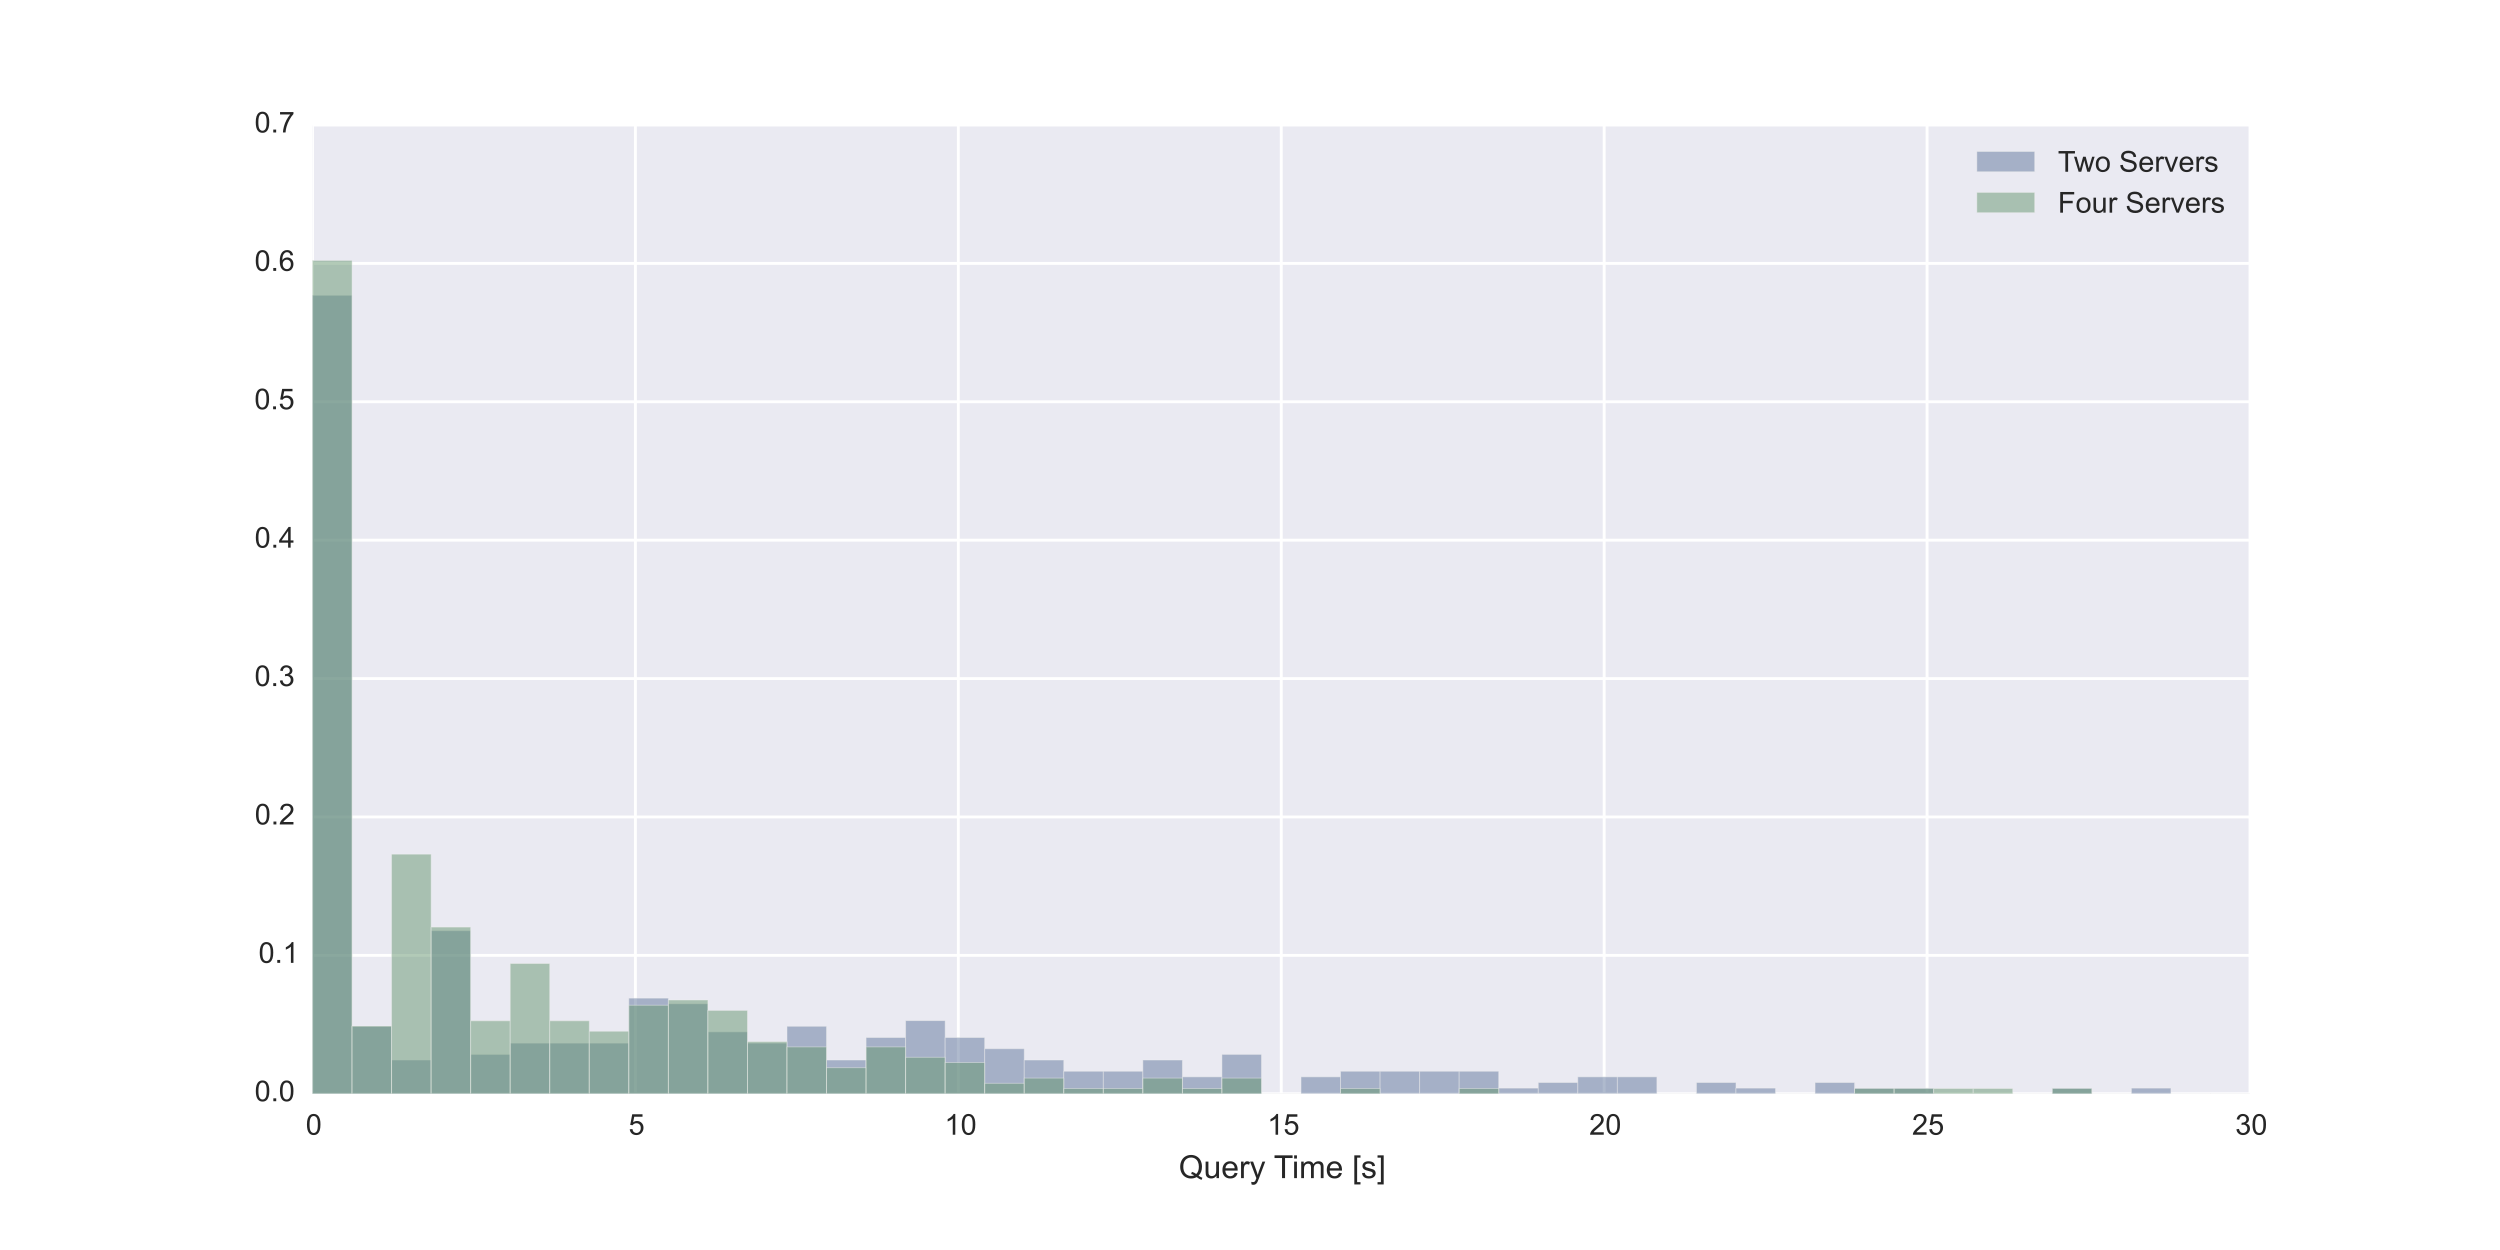 <?xml version="1.0" encoding="utf-8" standalone="no"?>
<!DOCTYPE svg PUBLIC "-//W3C//DTD SVG 1.1//EN"
  "http://www.w3.org/Graphics/SVG/1.1/DTD/svg11.dtd">
<!-- Created with matplotlib (http://matplotlib.org/) -->
<svg height="432pt" version="1.1" viewBox="0 0 864 432" width="864pt" xmlns="http://www.w3.org/2000/svg" xmlns:xlink="http://www.w3.org/1999/xlink">
 <defs>
  <style type="text/css">
*{stroke-linecap:butt;stroke-linejoin:round;}
  </style>
 </defs>
 <g id="figure_1">
  <g id="patch_1">
   <path d="
M0 432
L864 432
L864 0
L0 0
z
" style="fill:#ffffff;"/>
  </g>
  <g id="axes_1">
   <g id="patch_2">
    <path d="
M108 378
L777.6 378
L777.6 43.2
L108 43.2
z
" style="fill:#eaeaf2;"/>
   </g>
   <g id="matplotlib.axis_1">
    <g id="xtick_1">
     <g id="line2d_1">
      <path clip-path="url(#pe8a5247557)" d="
M108 378
L108 43.2" style="fill:none;stroke:#ffffff;stroke-linecap:round;"/>
     </g>
     <g id="line2d_2">
      <defs>
       <path d="
M0 0
L0 0" id="md70f53a077" style="stroke:#262626;"/>
      </defs>
      <g>
       <use style="fill:#262626;stroke:#262626;" x="108.0" xlink:href="#md70f53a077" y="378.0"/>
      </g>
     </g>
     <g id="line2d_3">
      <g>
       <use style="fill:#262626;stroke:#262626;" x="108.0" xlink:href="#md70f53a077" y="43.2"/>
      </g>
     </g>
     <g id="text_1">
      <!-- 0 -->
      <defs>
       <path d="
M4.156 35.297
Q4.156 48 6.766 55.734
Q9.375 63.484 14.516 67.672
Q19.672 71.875 27.484 71.875
Q33.25 71.875 37.594 69.547
Q41.938 67.234 44.766 62.859
Q47.609 58.5 49.219 52.219
Q50.828 45.953 50.828 35.297
Q50.828 22.703 48.234 14.969
Q45.656 7.234 40.5 3
Q35.359 -1.219 27.484 -1.219
Q17.141 -1.219 11.234 6.203
Q4.156 15.141 4.156 35.297
M13.188 35.297
Q13.188 17.672 17.312 11.828
Q21.438 6 27.484 6
Q33.547 6 37.672 11.859
Q41.797 17.719 41.797 35.297
Q41.797 52.984 37.672 58.781
Q33.547 64.594 27.391 64.594
Q21.344 64.594 17.719 59.469
Q13.188 52.938 13.188 35.297" id="ArialMT-30"/>
      </defs>
      <g style="fill:#262626;" transform="translate(105.666 392.158)scale(0.1 -0.1)">
       <use xlink:href="#ArialMT-30"/>
      </g>
     </g>
    </g>
    <g id="xtick_2">
     <g id="line2d_4">
      <path clip-path="url(#pe8a5247557)" d="
M219.6 378
L219.6 43.2" style="fill:none;stroke:#ffffff;stroke-linecap:round;"/>
     </g>
     <g id="line2d_5">
      <g>
       <use style="fill:#262626;stroke:#262626;" x="219.6" xlink:href="#md70f53a077" y="378.0"/>
      </g>
     </g>
     <g id="line2d_6">
      <g>
       <use style="fill:#262626;stroke:#262626;" x="219.6" xlink:href="#md70f53a077" y="43.2"/>
      </g>
     </g>
     <g id="text_2">
      <!-- 5 -->
      <defs>
       <path d="
M4.156 18.75
L13.375 19.531
Q14.406 12.797 18.141 9.391
Q21.875 6 27.156 6
Q33.5 6 37.891 10.781
Q42.281 15.578 42.281 23.484
Q42.281 31 38.062 35.344
Q33.844 39.703 27 39.703
Q22.75 39.703 19.328 37.766
Q15.922 35.844 13.969 32.766
L5.719 33.844
L12.641 70.609
L48.25 70.609
L48.25 62.203
L19.672 62.203
L15.828 42.969
Q22.266 47.469 29.344 47.469
Q38.719 47.469 45.156 40.969
Q51.609 34.469 51.609 24.266
Q51.609 14.547 45.953 7.469
Q39.062 -1.219 27.156 -1.219
Q17.391 -1.219 11.203 4.25
Q5.031 9.719 4.156 18.75" id="ArialMT-35"/>
      </defs>
      <g style="fill:#262626;" transform="translate(217.227 392.158)scale(0.1 -0.1)">
       <use xlink:href="#ArialMT-35"/>
      </g>
     </g>
    </g>
    <g id="xtick_3">
     <g id="line2d_7">
      <path clip-path="url(#pe8a5247557)" d="
M331.2 378
L331.2 43.2" style="fill:none;stroke:#ffffff;stroke-linecap:round;"/>
     </g>
     <g id="line2d_8">
      <g>
       <use style="fill:#262626;stroke:#262626;" x="331.2" xlink:href="#md70f53a077" y="378.0"/>
      </g>
     </g>
     <g id="line2d_9">
      <g>
       <use style="fill:#262626;stroke:#262626;" x="331.2" xlink:href="#md70f53a077" y="43.2"/>
      </g>
     </g>
     <g id="text_3">
      <!-- 10 -->
      <defs>
       <path d="
M37.25 0
L28.469 0
L28.469 56
Q25.297 52.984 20.141 49.953
Q14.984 46.922 10.891 45.406
L10.891 53.906
Q18.266 57.375 23.781 62.297
Q29.297 67.234 31.594 71.875
L37.25 71.875
z
" id="ArialMT-31"/>
      </defs>
      <g style="fill:#262626;" transform="translate(326.423 392.158)scale(0.1 -0.1)">
       <use xlink:href="#ArialMT-31"/>
       <use x="55.615" xlink:href="#ArialMT-30"/>
      </g>
     </g>
    </g>
    <g id="xtick_4">
     <g id="line2d_10">
      <path clip-path="url(#pe8a5247557)" d="
M442.8 378
L442.8 43.2" style="fill:none;stroke:#ffffff;stroke-linecap:round;"/>
     </g>
     <g id="line2d_11">
      <g>
       <use style="fill:#262626;stroke:#262626;" x="442.8" xlink:href="#md70f53a077" y="378.0"/>
      </g>
     </g>
     <g id="line2d_12">
      <g>
       <use style="fill:#262626;stroke:#262626;" x="442.8" xlink:href="#md70f53a077" y="43.2"/>
      </g>
     </g>
     <g id="text_4">
      <!-- 15 -->
      <g style="fill:#262626;" transform="translate(437.984 392.158)scale(0.1 -0.1)">
       <use xlink:href="#ArialMT-31"/>
       <use x="55.615" xlink:href="#ArialMT-35"/>
      </g>
     </g>
    </g>
    <g id="xtick_5">
     <g id="line2d_13">
      <path clip-path="url(#pe8a5247557)" d="
M554.4 378
L554.4 43.2" style="fill:none;stroke:#ffffff;stroke-linecap:round;"/>
     </g>
     <g id="line2d_14">
      <g>
       <use style="fill:#262626;stroke:#262626;" x="554.4" xlink:href="#md70f53a077" y="378.0"/>
      </g>
     </g>
     <g id="line2d_15">
      <g>
       <use style="fill:#262626;stroke:#262626;" x="554.4" xlink:href="#md70f53a077" y="43.2"/>
      </g>
     </g>
     <g id="text_5">
      <!-- 20 -->
      <defs>
       <path d="
M50.344 8.453
L50.344 0
L3.031 0
Q2.938 3.172 4.047 6.109
Q5.859 10.938 9.828 15.625
Q13.812 20.312 21.344 26.469
Q33.016 36.031 37.109 41.625
Q41.219 47.219 41.219 52.203
Q41.219 57.422 37.469 61
Q33.734 64.594 27.734 64.594
Q21.391 64.594 17.578 60.781
Q13.766 56.984 13.719 50.25
L4.688 51.172
Q5.609 61.281 11.656 66.578
Q17.719 71.875 27.938 71.875
Q38.234 71.875 44.234 66.156
Q50.25 60.453 50.25 52
Q50.25 47.703 48.484 43.547
Q46.734 39.406 42.656 34.812
Q38.578 30.219 29.109 22.219
Q21.188 15.578 18.938 13.203
Q16.703 10.844 15.234 8.453
z
" id="ArialMT-32"/>
      </defs>
      <g style="fill:#262626;" transform="translate(549.225 392.158)scale(0.1 -0.1)">
       <use xlink:href="#ArialMT-32"/>
       <use x="55.615" xlink:href="#ArialMT-30"/>
      </g>
     </g>
    </g>
    <g id="xtick_6">
     <g id="line2d_16">
      <path clip-path="url(#pe8a5247557)" d="
M666 378
L666 43.2" style="fill:none;stroke:#ffffff;stroke-linecap:round;"/>
     </g>
     <g id="line2d_17">
      <g>
       <use style="fill:#262626;stroke:#262626;" x="666.0" xlink:href="#md70f53a077" y="378.0"/>
      </g>
     </g>
     <g id="line2d_18">
      <g>
       <use style="fill:#262626;stroke:#262626;" x="666.0" xlink:href="#md70f53a077" y="43.2"/>
      </g>
     </g>
     <g id="text_6">
      <!-- 25 -->
      <g style="fill:#262626;" transform="translate(660.786 392.158)scale(0.1 -0.1)">
       <use xlink:href="#ArialMT-32"/>
       <use x="55.615" xlink:href="#ArialMT-35"/>
      </g>
     </g>
    </g>
    <g id="xtick_7">
     <g id="line2d_19">
      <path clip-path="url(#pe8a5247557)" d="
M777.6 378
L777.6 43.2" style="fill:none;stroke:#ffffff;stroke-linecap:round;"/>
     </g>
     <g id="line2d_20">
      <g>
       <use style="fill:#262626;stroke:#262626;" x="777.6" xlink:href="#md70f53a077" y="378.0"/>
      </g>
     </g>
     <g id="line2d_21">
      <g>
       <use style="fill:#262626;stroke:#262626;" x="777.6" xlink:href="#md70f53a077" y="43.2"/>
      </g>
     </g>
     <g id="text_7">
      <!-- 30 -->
      <defs>
       <path d="
M4.203 18.891
L12.984 20.062
Q14.5 12.594 18.141 9.297
Q21.781 6 27 6
Q33.203 6 37.469 10.297
Q41.75 14.594 41.75 20.953
Q41.75 27 37.797 30.922
Q33.844 34.859 27.734 34.859
Q25.25 34.859 21.531 33.891
L22.516 41.609
Q23.391 41.5 23.922 41.5
Q29.547 41.5 34.031 44.422
Q38.531 47.359 38.531 53.469
Q38.531 58.297 35.25 61.469
Q31.984 64.656 26.812 64.656
Q21.688 64.656 18.266 61.422
Q14.844 58.203 13.875 51.766
L5.078 53.328
Q6.688 62.156 12.391 67.016
Q18.109 71.875 26.609 71.875
Q32.469 71.875 37.391 69.359
Q42.328 66.844 44.938 62.5
Q47.562 58.156 47.562 53.266
Q47.562 48.641 45.062 44.828
Q42.578 41.016 37.703 38.766
Q44.047 37.312 47.562 32.688
Q51.078 28.078 51.078 21.141
Q51.078 11.766 44.234 5.25
Q37.406 -1.266 26.953 -1.266
Q17.531 -1.266 11.297 4.344
Q5.078 9.969 4.203 18.891" id="ArialMT-33"/>
      </defs>
      <g style="fill:#262626;" transform="translate(772.488 392.158)scale(0.1 -0.1)">
       <use xlink:href="#ArialMT-33"/>
       <use x="55.615" xlink:href="#ArialMT-30"/>
      </g>
     </g>
    </g>
    <g id="text_8">
     <!-- Query Time [s] -->
     <defs>
      <path d="
M6.594 0
L6.594 51.859
L14.453 51.859
L14.453 44.578
Q16.891 48.391 20.938 50.703
Q25 53.031 30.172 53.031
Q35.938 53.031 39.625 50.641
Q43.312 48.25 44.828 43.953
Q50.984 53.031 60.844 53.031
Q68.562 53.031 72.703 48.75
Q76.859 44.484 76.859 35.594
L76.859 0
L68.109 0
L68.109 32.672
Q68.109 37.938 67.25 40.25
Q66.406 42.578 64.156 43.984
Q61.922 45.406 58.891 45.406
Q53.422 45.406 49.797 41.766
Q46.188 38.141 46.188 30.125
L46.188 0
L37.406 0
L37.406 33.688
Q37.406 39.547 35.25 42.469
Q33.109 45.406 28.219 45.406
Q24.516 45.406 21.359 43.453
Q18.219 41.5 16.797 37.734
Q15.375 33.984 15.375 26.906
L15.375 0
z
" id="ArialMT-6d"/>
      <path d="
M42.094 16.703
L51.172 15.578
Q49.031 7.625 43.219 3.219
Q37.406 -1.172 28.375 -1.172
Q17 -1.172 10.328 5.828
Q3.656 12.844 3.656 25.484
Q3.656 38.578 10.391 45.797
Q17.141 53.031 27.875 53.031
Q38.281 53.031 44.875 45.953
Q51.469 38.875 51.469 26.031
Q51.469 25.25 51.422 23.688
L12.75 23.688
Q13.234 15.141 17.578 10.594
Q21.922 6.062 28.422 6.062
Q33.25 6.062 36.672 8.594
Q40.094 11.141 42.094 16.703
M13.234 30.906
L42.188 30.906
Q41.609 37.453 38.875 40.719
Q34.672 45.797 27.984 45.797
Q21.922 45.797 17.797 41.75
Q13.672 37.703 13.234 30.906" id="ArialMT-65"/>
      <path d="
M6.203 -19.969
L5.219 -11.719
Q8.109 -12.5 10.25 -12.5
Q13.188 -12.5 14.938 -11.516
Q16.703 -10.547 17.828 -8.797
Q18.656 -7.469 20.516 -2.25
Q20.75 -1.516 21.297 -0.094
L1.609 51.859
L11.078 51.859
L21.875 21.828
Q23.969 16.109 25.641 9.812
Q27.156 15.875 29.25 21.625
L40.328 51.859
L49.125 51.859
L29.391 -0.875
Q26.219 -9.422 24.469 -12.641
Q22.125 -17 19.094 -19.016
Q16.062 -21.047 11.859 -21.047
Q9.328 -21.047 6.203 -19.969" id="ArialMT-79"/>
      <path d="
M21.297 -19.875
L1.906 -19.875
L1.906 -12.594
L12.5 -12.594
L12.5 64.312
L1.906 64.312
L1.906 71.578
L21.297 71.578
z
" id="ArialMT-5d"/>
      <path id="ArialMT-20"/>
      <path d="
M3.078 15.484
L11.766 16.844
Q12.5 11.625 15.844 8.844
Q19.188 6.062 25.203 6.062
Q31.25 6.062 34.172 8.516
Q37.109 10.984 37.109 14.312
Q37.109 17.281 34.516 19
Q32.719 20.172 25.531 21.969
Q15.875 24.422 12.141 26.203
Q8.406 27.984 6.469 31.125
Q4.547 34.281 4.547 38.094
Q4.547 41.547 6.125 44.5
Q7.719 47.469 10.453 49.422
Q12.5 50.922 16.031 51.969
Q19.578 53.031 23.641 53.031
Q29.734 53.031 34.344 51.266
Q38.969 49.516 41.156 46.5
Q43.359 43.5 44.188 38.484
L35.594 37.312
Q35.016 41.312 32.203 43.547
Q29.391 45.797 24.266 45.797
Q18.219 45.797 15.625 43.797
Q13.031 41.797 13.031 39.109
Q13.031 37.406 14.109 36.031
Q15.188 34.625 17.484 33.688
Q18.797 33.203 25.25 31.453
Q34.578 28.953 38.25 27.359
Q41.938 25.781 44.031 22.75
Q46.141 19.734 46.141 15.234
Q46.141 10.844 43.578 6.953
Q41.016 3.078 36.172 0.953
Q31.344 -1.172 25.25 -1.172
Q15.141 -1.172 9.844 3.031
Q4.547 7.234 3.078 15.484" id="ArialMT-73"/>
      <path d="
M40.578 0
L40.578 7.625
Q34.516 -1.172 24.125 -1.172
Q19.531 -1.172 15.547 0.578
Q11.578 2.344 9.641 5
Q7.719 7.672 6.938 11.531
Q6.391 14.109 6.391 19.734
L6.391 51.859
L15.188 51.859
L15.188 23.094
Q15.188 16.219 15.719 13.812
Q16.547 10.359 19.234 8.375
Q21.922 6.391 25.875 6.391
Q29.828 6.391 33.297 8.422
Q36.766 10.453 38.203 13.938
Q39.656 17.438 39.656 24.078
L39.656 51.859
L48.438 51.859
L48.438 0
z
" id="ArialMT-75"/>
      <path d="
M61.969 7.672
Q68.562 3.125 74.125 1.031
L71.344 -5.562
Q63.625 -2.781 55.953 3.219
Q48 -1.219 38.375 -1.219
Q28.656 -1.219 20.75 3.469
Q12.844 8.156 8.562 16.641
Q4.297 25.141 4.297 35.797
Q4.297 46.391 8.594 55.078
Q12.891 63.766 20.828 68.312
Q28.766 72.859 38.578 72.859
Q48.484 72.859 56.438 68.141
Q64.406 63.422 68.578 54.953
Q72.75 46.484 72.75 35.844
Q72.75 27 70.062 19.938
Q67.391 12.891 61.969 7.672
M41.109 19.781
Q49.312 17.484 54.641 12.938
Q62.984 20.562 62.984 35.844
Q62.984 44.531 60.031 51.016
Q57.078 57.516 51.391 61.109
Q45.703 64.703 38.625 64.703
Q28.031 64.703 21.047 57.453
Q14.062 50.203 14.062 35.797
Q14.062 21.828 20.969 14.359
Q27.875 6.891 38.625 6.891
Q43.703 6.891 48.188 8.797
Q43.75 11.672 38.812 12.891
z
" id="ArialMT-51"/>
      <path d="
M25.922 0
L25.922 63.141
L2.344 63.141
L2.344 71.578
L59.078 71.578
L59.078 63.141
L35.406 63.141
L35.406 0
z
" id="ArialMT-54"/>
      <path d="
M6.781 -19.875
L6.781 71.578
L26.172 71.578
L26.172 64.312
L15.578 64.312
L15.578 -12.594
L26.172 -12.594
L26.172 -19.875
z
" id="ArialMT-5b"/>
      <path d="
M6.5 0
L6.5 51.859
L14.406 51.859
L14.406 44
Q17.438 49.516 20 51.266
Q22.562 53.031 25.641 53.031
Q30.078 53.031 34.672 50.203
L31.641 42.047
Q28.422 43.953 25.203 43.953
Q22.312 43.953 20.016 42.219
Q17.719 40.484 16.75 37.406
Q15.281 32.719 15.281 27.156
L15.281 0
z
" id="ArialMT-72"/>
      <path d="
M6.641 61.469
L6.641 71.578
L15.438 71.578
L15.438 61.469
z

M6.641 0
L6.641 51.859
L15.438 51.859
L15.438 0
z
" id="ArialMT-69"/>
     </defs>
     <g style="fill:#262626;" transform="translate(407.4 407.16)scale(0.11 -0.11)">
      <use xlink:href="#ArialMT-51"/>
      <use x="77.783" xlink:href="#ArialMT-75"/>
      <use x="133.398" xlink:href="#ArialMT-65"/>
      <use x="189.014" xlink:href="#ArialMT-72"/>
      <use x="222.314" xlink:href="#ArialMT-79"/>
      <use x="272.314" xlink:href="#ArialMT-20"/>
      <use x="298.348" xlink:href="#ArialMT-54"/>
      <use x="355.682" xlink:href="#ArialMT-69"/>
      <use x="377.898" xlink:href="#ArialMT-6d"/>
      <use x="461.199" xlink:href="#ArialMT-65"/>
      <use x="516.814" xlink:href="#ArialMT-20"/>
      <use x="544.598" xlink:href="#ArialMT-5b"/>
      <use x="572.381" xlink:href="#ArialMT-73"/>
      <use x="622.381" xlink:href="#ArialMT-5d"/>
     </g>
    </g>
   </g>
   <g id="matplotlib.axis_2">
    <g id="ytick_1">
     <g id="line2d_22">
      <path clip-path="url(#pe8a5247557)" d="
M108 378
L777.6 378" style="fill:none;stroke:#ffffff;stroke-linecap:round;"/>
     </g>
     <g id="line2d_23">
      <g>
       <use style="fill:#262626;stroke:#262626;" x="108.0" xlink:href="#md70f53a077" y="378.0"/>
      </g>
     </g>
     <g id="line2d_24">
      <g>
       <use style="fill:#262626;stroke:#262626;" x="777.6" xlink:href="#md70f53a077" y="378.0"/>
      </g>
     </g>
     <g id="text_9">
      <!-- 0.0 -->
      <defs>
       <path d="
M9.078 0
L9.078 10.016
L19.094 10.016
L19.094 0
z
" id="ArialMT-2e"/>
      </defs>
      <g style="fill:#262626;" transform="translate(87.994 380.585)scale(0.1 -0.1)">
       <use xlink:href="#ArialMT-30"/>
       <use x="55.615" xlink:href="#ArialMT-2e"/>
       <use x="83.398" xlink:href="#ArialMT-30"/>
      </g>
     </g>
    </g>
    <g id="ytick_2">
     <g id="line2d_25">
      <path clip-path="url(#pe8a5247557)" d="
M108 330.171
L777.6 330.171" style="fill:none;stroke:#ffffff;stroke-linecap:round;"/>
     </g>
     <g id="line2d_26">
      <g>
       <use style="fill:#262626;stroke:#262626;" x="108.0" xlink:href="#md70f53a077" y="330.171"/>
      </g>
     </g>
     <g id="line2d_27">
      <g>
       <use style="fill:#262626;stroke:#262626;" x="777.6" xlink:href="#md70f53a077" y="330.171"/>
      </g>
     </g>
     <g id="text_10">
      <!-- 0.1 -->
      <g style="fill:#262626;" transform="translate(89.352 332.757)scale(0.1 -0.1)">
       <use xlink:href="#ArialMT-30"/>
       <use x="55.615" xlink:href="#ArialMT-2e"/>
       <use x="83.398" xlink:href="#ArialMT-31"/>
      </g>
     </g>
    </g>
    <g id="ytick_3">
     <g id="line2d_28">
      <path clip-path="url(#pe8a5247557)" d="
M108 282.343
L777.6 282.343" style="fill:none;stroke:#ffffff;stroke-linecap:round;"/>
     </g>
     <g id="line2d_29">
      <g>
       <use style="fill:#262626;stroke:#262626;" x="108.0" xlink:href="#md70f53a077" y="282.343"/>
      </g>
     </g>
     <g id="line2d_30">
      <g>
       <use style="fill:#262626;stroke:#262626;" x="777.6" xlink:href="#md70f53a077" y="282.343"/>
      </g>
     </g>
     <g id="text_11">
      <!-- 0.2 -->
      <g style="fill:#262626;" transform="translate(88.042 284.928)scale(0.1 -0.1)">
       <use xlink:href="#ArialMT-30"/>
       <use x="55.615" xlink:href="#ArialMT-2e"/>
       <use x="83.398" xlink:href="#ArialMT-32"/>
      </g>
     </g>
    </g>
    <g id="ytick_4">
     <g id="line2d_31">
      <path clip-path="url(#pe8a5247557)" d="
M108 234.514
L777.6 234.514" style="fill:none;stroke:#ffffff;stroke-linecap:round;"/>
     </g>
     <g id="line2d_32">
      <g>
       <use style="fill:#262626;stroke:#262626;" x="108.0" xlink:href="#md70f53a077" y="234.514"/>
      </g>
     </g>
     <g id="line2d_33">
      <g>
       <use style="fill:#262626;stroke:#262626;" x="777.6" xlink:href="#md70f53a077" y="234.514"/>
      </g>
     </g>
     <g id="text_12">
      <!-- 0.3 -->
      <g style="fill:#262626;" transform="translate(87.969 237.099)scale(0.1 -0.1)">
       <use xlink:href="#ArialMT-30"/>
       <use x="55.615" xlink:href="#ArialMT-2e"/>
       <use x="83.398" xlink:href="#ArialMT-33"/>
      </g>
     </g>
    </g>
    <g id="ytick_5">
     <g id="line2d_34">
      <path clip-path="url(#pe8a5247557)" d="
M108 186.686
L777.6 186.686" style="fill:none;stroke:#ffffff;stroke-linecap:round;"/>
     </g>
     <g id="line2d_35">
      <g>
       <use style="fill:#262626;stroke:#262626;" x="108.0" xlink:href="#md70f53a077" y="186.686"/>
      </g>
     </g>
     <g id="line2d_36">
      <g>
       <use style="fill:#262626;stroke:#262626;" x="777.6" xlink:href="#md70f53a077" y="186.686"/>
      </g>
     </g>
     <g id="text_13">
      <!-- 0.4 -->
      <defs>
       <path d="
M32.328 0
L32.328 17.141
L1.266 17.141
L1.266 25.203
L33.938 71.578
L41.109 71.578
L41.109 25.203
L50.781 25.203
L50.781 17.141
L41.109 17.141
L41.109 0
z

M32.328 25.203
L32.328 57.469
L9.906 25.203
z
" id="ArialMT-34"/>
      </defs>
      <g style="fill:#262626;" transform="translate(87.998 189.271)scale(0.1 -0.1)">
       <use xlink:href="#ArialMT-30"/>
       <use x="55.615" xlink:href="#ArialMT-2e"/>
       <use x="83.398" xlink:href="#ArialMT-34"/>
      </g>
     </g>
    </g>
    <g id="ytick_6">
     <g id="line2d_37">
      <path clip-path="url(#pe8a5247557)" d="
M108 138.857
L777.6 138.857" style="fill:none;stroke:#ffffff;stroke-linecap:round;"/>
     </g>
     <g id="line2d_38">
      <g>
       <use style="fill:#262626;stroke:#262626;" x="108.0" xlink:href="#md70f53a077" y="138.857"/>
      </g>
     </g>
     <g id="line2d_39">
      <g>
       <use style="fill:#262626;stroke:#262626;" x="777.6" xlink:href="#md70f53a077" y="138.857"/>
      </g>
     </g>
     <g id="text_14">
      <!-- 0.5 -->
      <g style="fill:#262626;" transform="translate(87.916 141.442)scale(0.1 -0.1)">
       <use xlink:href="#ArialMT-30"/>
       <use x="55.615" xlink:href="#ArialMT-2e"/>
       <use x="83.398" xlink:href="#ArialMT-35"/>
      </g>
     </g>
    </g>
    <g id="ytick_7">
     <g id="line2d_40">
      <path clip-path="url(#pe8a5247557)" d="
M108 91.029
L777.6 91.029" style="fill:none;stroke:#ffffff;stroke-linecap:round;"/>
     </g>
     <g id="line2d_41">
      <g>
       <use style="fill:#262626;stroke:#262626;" x="108.0" xlink:href="#md70f53a077" y="91.029"/>
      </g>
     </g>
     <g id="line2d_42">
      <g>
       <use style="fill:#262626;stroke:#262626;" x="777.6" xlink:href="#md70f53a077" y="91.029"/>
      </g>
     </g>
     <g id="text_15">
      <!-- 0.6 -->
      <defs>
       <path d="
M49.75 54.047
L41.016 53.375
Q39.844 58.547 37.703 60.891
Q34.125 64.656 28.906 64.656
Q24.703 64.656 21.531 62.312
Q17.391 59.281 14.984 53.469
Q12.594 47.656 12.5 36.922
Q15.672 41.75 20.266 44.094
Q24.859 46.438 29.891 46.438
Q38.672 46.438 44.844 39.969
Q51.031 33.5 51.031 23.25
Q51.031 16.5 48.125 10.719
Q45.219 4.938 40.141 1.859
Q35.062 -1.219 28.609 -1.219
Q17.625 -1.219 10.688 6.859
Q3.766 14.938 3.766 33.5
Q3.766 54.25 11.422 63.672
Q18.109 71.875 29.438 71.875
Q37.891 71.875 43.281 67.141
Q48.688 62.406 49.75 54.047
M13.875 23.188
Q13.875 18.656 15.797 14.5
Q17.719 10.359 21.188 8.172
Q24.656 6 28.469 6
Q34.031 6 38.031 10.484
Q42.047 14.984 42.047 22.703
Q42.047 30.125 38.078 34.391
Q34.125 38.672 28.125 38.672
Q22.172 38.672 18.016 34.391
Q13.875 30.125 13.875 23.188" id="ArialMT-36"/>
      </defs>
      <g style="fill:#262626;" transform="translate(87.973 93.614)scale(0.1 -0.1)">
       <use xlink:href="#ArialMT-30"/>
       <use x="55.615" xlink:href="#ArialMT-2e"/>
       <use x="83.398" xlink:href="#ArialMT-36"/>
      </g>
     </g>
    </g>
    <g id="ytick_8">
     <g id="line2d_43">
      <path clip-path="url(#pe8a5247557)" d="
M108 43.2
L777.6 43.2" style="fill:none;stroke:#ffffff;stroke-linecap:round;"/>
     </g>
     <g id="line2d_44">
      <g>
       <use style="fill:#262626;stroke:#262626;" x="108.0" xlink:href="#md70f53a077" y="43.2"/>
      </g>
     </g>
     <g id="line2d_45">
      <g>
       <use style="fill:#262626;stroke:#262626;" x="777.6" xlink:href="#md70f53a077" y="43.2"/>
      </g>
     </g>
     <g id="text_16">
      <!-- 0.7 -->
      <defs>
       <path d="
M4.734 62.203
L4.734 70.656
L51.078 70.656
L51.078 63.812
Q44.234 56.547 37.516 44.484
Q30.812 32.422 27.156 19.672
Q24.516 10.688 23.781 0
L14.75 0
Q14.891 8.453 18.062 20.406
Q21.234 32.375 27.172 43.484
Q33.109 54.594 39.797 62.203
z
" id="ArialMT-37"/>
      </defs>
      <g style="fill:#262626;" transform="translate(87.969 45.785)scale(0.1 -0.1)">
       <use xlink:href="#ArialMT-30"/>
       <use x="55.615" xlink:href="#ArialMT-2e"/>
       <use x="83.398" xlink:href="#ArialMT-37"/>
      </g>
     </g>
    </g>
   </g>
   <g id="patch_3">
    <path clip-path="url(#pe8a5247557)" d="
M108 378
L121.665 378
L121.665 102.054
L108 102.054
z
" style="fill:#60779c;opacity:0.5;stroke:#eeeeee;stroke-linejoin:miter;stroke-width:0.3;"/>
   </g>
   <g id="patch_4">
    <path clip-path="url(#pe8a5247557)" d="
M121.665 378
L135.331 378
L135.331 354.681
L121.665 354.681
z
" style="fill:#60779c;opacity:0.5;stroke:#eeeeee;stroke-linejoin:miter;stroke-width:0.3;"/>
   </g>
   <g id="patch_5">
    <path clip-path="url(#pe8a5247557)" d="
M135.331 378
L148.996 378
L148.996 366.34
L135.331 366.34
z
" style="fill:#60779c;opacity:0.5;stroke:#eeeeee;stroke-linejoin:miter;stroke-width:0.3;"/>
   </g>
   <g id="patch_6">
    <path clip-path="url(#pe8a5247557)" d="
M148.996 378
L162.661 378
L162.661 321.645
L148.996 321.645
z
" style="fill:#60779c;opacity:0.5;stroke:#eeeeee;stroke-linejoin:miter;stroke-width:0.3;"/>
   </g>
   <g id="patch_7">
    <path clip-path="url(#pe8a5247557)" d="
M162.661 378
L176.327 378
L176.327 364.397
L162.661 364.397
z
" style="fill:#60779c;opacity:0.5;stroke:#eeeeee;stroke-linejoin:miter;stroke-width:0.3;"/>
   </g>
   <g id="patch_8">
    <path clip-path="url(#pe8a5247557)" d="
M176.327 378
L189.992 378
L189.992 360.51
L176.327 360.51
z
" style="fill:#60779c;opacity:0.5;stroke:#eeeeee;stroke-linejoin:miter;stroke-width:0.3;"/>
   </g>
   <g id="patch_9">
    <path clip-path="url(#pe8a5247557)" d="
M189.992 378
L203.657 378
L203.657 360.51
L189.992 360.51
z
" style="fill:#60779c;opacity:0.5;stroke:#eeeeee;stroke-linejoin:miter;stroke-width:0.3;"/>
   </g>
   <g id="patch_10">
    <path clip-path="url(#pe8a5247557)" d="
M203.657 378
L217.322 378
L217.322 360.51
L203.657 360.51
z
" style="fill:#60779c;opacity:0.5;stroke:#eeeeee;stroke-linejoin:miter;stroke-width:0.3;"/>
   </g>
   <g id="patch_11">
    <path clip-path="url(#pe8a5247557)" d="
M217.322 378
L230.988 378
L230.988 344.964
L217.322 344.964
z
" style="fill:#60779c;opacity:0.5;stroke:#eeeeee;stroke-linejoin:miter;stroke-width:0.3;"/>
   </g>
   <g id="patch_12">
    <path clip-path="url(#pe8a5247557)" d="
M230.988 378
L244.653 378
L244.653 346.907
L230.988 346.907
z
" style="fill:#60779c;opacity:0.5;stroke:#eeeeee;stroke-linejoin:miter;stroke-width:0.3;"/>
   </g>
   <g id="patch_13">
    <path clip-path="url(#pe8a5247557)" d="
M244.653 378
L258.318 378
L258.318 356.624
L244.653 356.624
z
" style="fill:#60779c;opacity:0.5;stroke:#eeeeee;stroke-linejoin:miter;stroke-width:0.3;"/>
   </g>
   <g id="patch_14">
    <path clip-path="url(#pe8a5247557)" d="
M258.318 378
L271.984 378
L271.984 360.51
L258.318 360.51
z
" style="fill:#60779c;opacity:0.5;stroke:#eeeeee;stroke-linejoin:miter;stroke-width:0.3;"/>
   </g>
   <g id="patch_15">
    <path clip-path="url(#pe8a5247557)" d="
M271.984 378
L285.649 378
L285.649 354.681
L271.984 354.681
z
" style="fill:#60779c;opacity:0.5;stroke:#eeeeee;stroke-linejoin:miter;stroke-width:0.3;"/>
   </g>
   <g id="patch_16">
    <path clip-path="url(#pe8a5247557)" d="
M285.649 378
L299.314 378
L299.314 366.34
L285.649 366.34
z
" style="fill:#60779c;opacity:0.5;stroke:#eeeeee;stroke-linejoin:miter;stroke-width:0.3;"/>
   </g>
   <g id="patch_17">
    <path clip-path="url(#pe8a5247557)" d="
M299.314 378
L312.98 378
L312.98 358.567
L299.314 358.567
z
" style="fill:#60779c;opacity:0.5;stroke:#eeeeee;stroke-linejoin:miter;stroke-width:0.3;"/>
   </g>
   <g id="patch_18">
    <path clip-path="url(#pe8a5247557)" d="
M312.98 378
L326.645 378
L326.645 352.737
L312.98 352.737
z
" style="fill:#60779c;opacity:0.5;stroke:#eeeeee;stroke-linejoin:miter;stroke-width:0.3;"/>
   </g>
   <g id="patch_19">
    <path clip-path="url(#pe8a5247557)" d="
M326.645 378
L340.31 378
L340.31 358.567
L326.645 358.567
z
" style="fill:#60779c;opacity:0.5;stroke:#eeeeee;stroke-linejoin:miter;stroke-width:0.3;"/>
   </g>
   <g id="patch_20">
    <path clip-path="url(#pe8a5247557)" d="
M340.31 378
L353.976 378
L353.976 362.454
L340.31 362.454
z
" style="fill:#60779c;opacity:0.5;stroke:#eeeeee;stroke-linejoin:miter;stroke-width:0.3;"/>
   </g>
   <g id="patch_21">
    <path clip-path="url(#pe8a5247557)" d="
M353.976 378
L367.641 378
L367.641 366.34
L353.976 366.34
z
" style="fill:#60779c;opacity:0.5;stroke:#eeeeee;stroke-linejoin:miter;stroke-width:0.3;"/>
   </g>
   <g id="patch_22">
    <path clip-path="url(#pe8a5247557)" d="
M367.641 378
L381.306 378
L381.306 370.227
L367.641 370.227
z
" style="fill:#60779c;opacity:0.5;stroke:#eeeeee;stroke-linejoin:miter;stroke-width:0.3;"/>
   </g>
   <g id="patch_23">
    <path clip-path="url(#pe8a5247557)" d="
M381.306 378
L394.971 378
L394.971 370.227
L381.306 370.227
z
" style="fill:#60779c;opacity:0.5;stroke:#eeeeee;stroke-linejoin:miter;stroke-width:0.3;"/>
   </g>
   <g id="patch_24">
    <path clip-path="url(#pe8a5247557)" d="
M394.971 378
L408.637 378
L408.637 366.34
L394.971 366.34
z
" style="fill:#60779c;opacity:0.5;stroke:#eeeeee;stroke-linejoin:miter;stroke-width:0.3;"/>
   </g>
   <g id="patch_25">
    <path clip-path="url(#pe8a5247557)" d="
M408.637 378
L422.302 378
L422.302 372.17
L408.637 372.17
z
" style="fill:#60779c;opacity:0.5;stroke:#eeeeee;stroke-linejoin:miter;stroke-width:0.3;"/>
   </g>
   <g id="patch_26">
    <path clip-path="url(#pe8a5247557)" d="
M422.302 378
L435.967 378
L435.967 364.397
L422.302 364.397
z
" style="fill:#60779c;opacity:0.5;stroke:#eeeeee;stroke-linejoin:miter;stroke-width:0.3;"/>
   </g>
   <g id="patch_27">
    <path clip-path="url(#pe8a5247557)" d="
M435.967 378
L449.633 378
L449.633 378
L435.967 378
z
" style="fill:#60779c;opacity:0.5;stroke:#eeeeee;stroke-linejoin:miter;stroke-width:0.3;"/>
   </g>
   <g id="patch_28">
    <path clip-path="url(#pe8a5247557)" d="
M449.633 378
L463.298 378
L463.298 372.17
L449.633 372.17
z
" style="fill:#60779c;opacity:0.5;stroke:#eeeeee;stroke-linejoin:miter;stroke-width:0.3;"/>
   </g>
   <g id="patch_29">
    <path clip-path="url(#pe8a5247557)" d="
M463.298 378
L476.963 378
L476.963 370.227
L463.298 370.227
z
" style="fill:#60779c;opacity:0.5;stroke:#eeeeee;stroke-linejoin:miter;stroke-width:0.3;"/>
   </g>
   <g id="patch_30">
    <path clip-path="url(#pe8a5247557)" d="
M476.963 378
L490.629 378
L490.629 370.227
L476.963 370.227
z
" style="fill:#60779c;opacity:0.5;stroke:#eeeeee;stroke-linejoin:miter;stroke-width:0.3;"/>
   </g>
   <g id="patch_31">
    <path clip-path="url(#pe8a5247557)" d="
M490.629 378
L504.294 378
L504.294 370.227
L490.629 370.227
z
" style="fill:#60779c;opacity:0.5;stroke:#eeeeee;stroke-linejoin:miter;stroke-width:0.3;"/>
   </g>
   <g id="patch_32">
    <path clip-path="url(#pe8a5247557)" d="
M504.294 378
L517.959 378
L517.959 370.227
L504.294 370.227
z
" style="fill:#60779c;opacity:0.5;stroke:#eeeeee;stroke-linejoin:miter;stroke-width:0.3;"/>
   </g>
   <g id="patch_33">
    <path clip-path="url(#pe8a5247557)" d="
M517.959 378
L531.624 378
L531.624 376.057
L517.959 376.057
z
" style="fill:#60779c;opacity:0.5;stroke:#eeeeee;stroke-linejoin:miter;stroke-width:0.3;"/>
   </g>
   <g id="patch_34">
    <path clip-path="url(#pe8a5247557)" d="
M531.624 378
L545.29 378
L545.29 374.113
L531.624 374.113
z
" style="fill:#60779c;opacity:0.5;stroke:#eeeeee;stroke-linejoin:miter;stroke-width:0.3;"/>
   </g>
   <g id="patch_35">
    <path clip-path="url(#pe8a5247557)" d="
M545.29 378
L558.955 378
L558.955 372.17
L545.29 372.17
z
" style="fill:#60779c;opacity:0.5;stroke:#eeeeee;stroke-linejoin:miter;stroke-width:0.3;"/>
   </g>
   <g id="patch_36">
    <path clip-path="url(#pe8a5247557)" d="
M558.955 378
L572.62 378
L572.62 372.17
L558.955 372.17
z
" style="fill:#60779c;opacity:0.5;stroke:#eeeeee;stroke-linejoin:miter;stroke-width:0.3;"/>
   </g>
   <g id="patch_37">
    <path clip-path="url(#pe8a5247557)" d="
M572.62 378
L586.286 378
L586.286 378
L572.62 378
z
" style="fill:#60779c;opacity:0.5;stroke:#eeeeee;stroke-linejoin:miter;stroke-width:0.3;"/>
   </g>
   <g id="patch_38">
    <path clip-path="url(#pe8a5247557)" d="
M586.286 378
L599.951 378
L599.951 374.113
L586.286 374.113
z
" style="fill:#60779c;opacity:0.5;stroke:#eeeeee;stroke-linejoin:miter;stroke-width:0.3;"/>
   </g>
   <g id="patch_39">
    <path clip-path="url(#pe8a5247557)" d="
M599.951 378
L613.616 378
L613.616 376.057
L599.951 376.057
z
" style="fill:#60779c;opacity:0.5;stroke:#eeeeee;stroke-linejoin:miter;stroke-width:0.3;"/>
   </g>
   <g id="patch_40">
    <path clip-path="url(#pe8a5247557)" d="
M613.616 378
L627.282 378
L627.282 378
L613.616 378
z
" style="fill:#60779c;opacity:0.5;stroke:#eeeeee;stroke-linejoin:miter;stroke-width:0.3;"/>
   </g>
   <g id="patch_41">
    <path clip-path="url(#pe8a5247557)" d="
M627.282 378
L640.947 378
L640.947 374.113
L627.282 374.113
z
" style="fill:#60779c;opacity:0.5;stroke:#eeeeee;stroke-linejoin:miter;stroke-width:0.3;"/>
   </g>
   <g id="patch_42">
    <path clip-path="url(#pe8a5247557)" d="
M640.947 378
L654.612 378
L654.612 376.057
L640.947 376.057
z
" style="fill:#60779c;opacity:0.5;stroke:#eeeeee;stroke-linejoin:miter;stroke-width:0.3;"/>
   </g>
   <g id="patch_43">
    <path clip-path="url(#pe8a5247557)" d="
M654.612 378
L668.278 378
L668.278 376.057
L654.612 376.057
z
" style="fill:#60779c;opacity:0.5;stroke:#eeeeee;stroke-linejoin:miter;stroke-width:0.3;"/>
   </g>
   <g id="patch_44">
    <path clip-path="url(#pe8a5247557)" d="
M668.278 378
L681.943 378
L681.943 378
L668.278 378
z
" style="fill:#60779c;opacity:0.5;stroke:#eeeeee;stroke-linejoin:miter;stroke-width:0.3;"/>
   </g>
   <g id="patch_45">
    <path clip-path="url(#pe8a5247557)" d="
M681.943 378
L695.608 378
L695.608 378
L681.943 378
z
" style="fill:#60779c;opacity:0.5;stroke:#eeeeee;stroke-linejoin:miter;stroke-width:0.3;"/>
   </g>
   <g id="patch_46">
    <path clip-path="url(#pe8a5247557)" d="
M695.608 378
L709.273 378
L709.273 378
L695.608 378
z
" style="fill:#60779c;opacity:0.5;stroke:#eeeeee;stroke-linejoin:miter;stroke-width:0.3;"/>
   </g>
   <g id="patch_47">
    <path clip-path="url(#pe8a5247557)" d="
M709.273 378
L722.939 378
L722.939 376.057
L709.273 376.057
z
" style="fill:#60779c;opacity:0.5;stroke:#eeeeee;stroke-linejoin:miter;stroke-width:0.3;"/>
   </g>
   <g id="patch_48">
    <path clip-path="url(#pe8a5247557)" d="
M722.939 378
L736.604 378
L736.604 378
L722.939 378
z
" style="fill:#60779c;opacity:0.5;stroke:#eeeeee;stroke-linejoin:miter;stroke-width:0.3;"/>
   </g>
   <g id="patch_49">
    <path clip-path="url(#pe8a5247557)" d="
M736.604 378
L750.269 378
L750.269 376.057
L736.604 376.057
z
" style="fill:#60779c;opacity:0.5;stroke:#eeeeee;stroke-linejoin:miter;stroke-width:0.3;"/>
   </g>
   <g id="patch_50">
    <path clip-path="url(#pe8a5247557)" d="
M750.269 378
L763.935 378
L763.935 378
L750.269 378
z
" style="fill:#60779c;opacity:0.5;stroke:#eeeeee;stroke-linejoin:miter;stroke-width:0.3;"/>
   </g>
   <g id="patch_51">
    <path clip-path="url(#pe8a5247557)" d="
M763.935 378
L777.6 378
L777.6 378
L763.935 378
z
" style="fill:#60779c;opacity:0.5;stroke:#eeeeee;stroke-linejoin:miter;stroke-width:0.3;"/>
   </g>
   <g id="patch_52">
    <path clip-path="url(#pe8a5247557)" d="
M108 378
L121.665 378
L121.665 90
L108 90
z
" style="fill:#669771;opacity:0.5;stroke:#eeeeee;stroke-linejoin:miter;stroke-width:0.3;"/>
   </g>
   <g id="patch_53">
    <path clip-path="url(#pe8a5247557)" d="
M121.665 378
L135.331 378
L135.331 354.6
L121.665 354.6
z
" style="fill:#669771;opacity:0.5;stroke:#eeeeee;stroke-linejoin:miter;stroke-width:0.3;"/>
   </g>
   <g id="patch_54">
    <path clip-path="url(#pe8a5247557)" d="
M135.331 378
L148.996 378
L148.996 295.2
L135.331 295.2
z
" style="fill:#669771;opacity:0.5;stroke:#eeeeee;stroke-linejoin:miter;stroke-width:0.3;"/>
   </g>
   <g id="patch_55">
    <path clip-path="url(#pe8a5247557)" d="
M148.996 378
L162.661 378
L162.661 320.4
L148.996 320.4
z
" style="fill:#669771;opacity:0.5;stroke:#eeeeee;stroke-linejoin:miter;stroke-width:0.3;"/>
   </g>
   <g id="patch_56">
    <path clip-path="url(#pe8a5247557)" d="
M162.661 378
L176.327 378
L176.327 352.8
L162.661 352.8
z
" style="fill:#669771;opacity:0.5;stroke:#eeeeee;stroke-linejoin:miter;stroke-width:0.3;"/>
   </g>
   <g id="patch_57">
    <path clip-path="url(#pe8a5247557)" d="
M176.327 378
L189.992 378
L189.992 333
L176.327 333
z
" style="fill:#669771;opacity:0.5;stroke:#eeeeee;stroke-linejoin:miter;stroke-width:0.3;"/>
   </g>
   <g id="patch_58">
    <path clip-path="url(#pe8a5247557)" d="
M189.992 378
L203.657 378
L203.657 352.8
L189.992 352.8
z
" style="fill:#669771;opacity:0.5;stroke:#eeeeee;stroke-linejoin:miter;stroke-width:0.3;"/>
   </g>
   <g id="patch_59">
    <path clip-path="url(#pe8a5247557)" d="
M203.657 378
L217.322 378
L217.322 356.4
L203.657 356.4
z
" style="fill:#669771;opacity:0.5;stroke:#eeeeee;stroke-linejoin:miter;stroke-width:0.3;"/>
   </g>
   <g id="patch_60">
    <path clip-path="url(#pe8a5247557)" d="
M217.322 378
L230.988 378
L230.988 347.4
L217.322 347.4
z
" style="fill:#669771;opacity:0.5;stroke:#eeeeee;stroke-linejoin:miter;stroke-width:0.3;"/>
   </g>
   <g id="patch_61">
    <path clip-path="url(#pe8a5247557)" d="
M230.988 378
L244.653 378
L244.653 345.6
L230.988 345.6
z
" style="fill:#669771;opacity:0.5;stroke:#eeeeee;stroke-linejoin:miter;stroke-width:0.3;"/>
   </g>
   <g id="patch_62">
    <path clip-path="url(#pe8a5247557)" d="
M244.653 378
L258.318 378
L258.318 349.2
L244.653 349.2
z
" style="fill:#669771;opacity:0.5;stroke:#eeeeee;stroke-linejoin:miter;stroke-width:0.3;"/>
   </g>
   <g id="patch_63">
    <path clip-path="url(#pe8a5247557)" d="
M258.318 378
L271.984 378
L271.984 360
L258.318 360
z
" style="fill:#669771;opacity:0.5;stroke:#eeeeee;stroke-linejoin:miter;stroke-width:0.3;"/>
   </g>
   <g id="patch_64">
    <path clip-path="url(#pe8a5247557)" d="
M271.984 378
L285.649 378
L285.649 361.8
L271.984 361.8
z
" style="fill:#669771;opacity:0.5;stroke:#eeeeee;stroke-linejoin:miter;stroke-width:0.3;"/>
   </g>
   <g id="patch_65">
    <path clip-path="url(#pe8a5247557)" d="
M285.649 378
L299.314 378
L299.314 369
L285.649 369
z
" style="fill:#669771;opacity:0.5;stroke:#eeeeee;stroke-linejoin:miter;stroke-width:0.3;"/>
   </g>
   <g id="patch_66">
    <path clip-path="url(#pe8a5247557)" d="
M299.314 378
L312.98 378
L312.98 361.8
L299.314 361.8
z
" style="fill:#669771;opacity:0.5;stroke:#eeeeee;stroke-linejoin:miter;stroke-width:0.3;"/>
   </g>
   <g id="patch_67">
    <path clip-path="url(#pe8a5247557)" d="
M312.98 378
L326.645 378
L326.645 365.4
L312.98 365.4
z
" style="fill:#669771;opacity:0.5;stroke:#eeeeee;stroke-linejoin:miter;stroke-width:0.3;"/>
   </g>
   <g id="patch_68">
    <path clip-path="url(#pe8a5247557)" d="
M326.645 378
L340.31 378
L340.31 367.2
L326.645 367.2
z
" style="fill:#669771;opacity:0.5;stroke:#eeeeee;stroke-linejoin:miter;stroke-width:0.3;"/>
   </g>
   <g id="patch_69">
    <path clip-path="url(#pe8a5247557)" d="
M340.31 378
L353.976 378
L353.976 374.4
L340.31 374.4
z
" style="fill:#669771;opacity:0.5;stroke:#eeeeee;stroke-linejoin:miter;stroke-width:0.3;"/>
   </g>
   <g id="patch_70">
    <path clip-path="url(#pe8a5247557)" d="
M353.976 378
L367.641 378
L367.641 372.6
L353.976 372.6
z
" style="fill:#669771;opacity:0.5;stroke:#eeeeee;stroke-linejoin:miter;stroke-width:0.3;"/>
   </g>
   <g id="patch_71">
    <path clip-path="url(#pe8a5247557)" d="
M367.641 378
L381.306 378
L381.306 376.2
L367.641 376.2
z
" style="fill:#669771;opacity:0.5;stroke:#eeeeee;stroke-linejoin:miter;stroke-width:0.3;"/>
   </g>
   <g id="patch_72">
    <path clip-path="url(#pe8a5247557)" d="
M381.306 378
L394.971 378
L394.971 376.2
L381.306 376.2
z
" style="fill:#669771;opacity:0.5;stroke:#eeeeee;stroke-linejoin:miter;stroke-width:0.3;"/>
   </g>
   <g id="patch_73">
    <path clip-path="url(#pe8a5247557)" d="
M394.971 378
L408.637 378
L408.637 372.6
L394.971 372.6
z
" style="fill:#669771;opacity:0.5;stroke:#eeeeee;stroke-linejoin:miter;stroke-width:0.3;"/>
   </g>
   <g id="patch_74">
    <path clip-path="url(#pe8a5247557)" d="
M408.637 378
L422.302 378
L422.302 376.2
L408.637 376.2
z
" style="fill:#669771;opacity:0.5;stroke:#eeeeee;stroke-linejoin:miter;stroke-width:0.3;"/>
   </g>
   <g id="patch_75">
    <path clip-path="url(#pe8a5247557)" d="
M422.302 378
L435.967 378
L435.967 372.6
L422.302 372.6
z
" style="fill:#669771;opacity:0.5;stroke:#eeeeee;stroke-linejoin:miter;stroke-width:0.3;"/>
   </g>
   <g id="patch_76">
    <path clip-path="url(#pe8a5247557)" d="
M435.967 378
L449.633 378
L449.633 378
L435.967 378
z
" style="fill:#669771;opacity:0.5;stroke:#eeeeee;stroke-linejoin:miter;stroke-width:0.3;"/>
   </g>
   <g id="patch_77">
    <path clip-path="url(#pe8a5247557)" d="
M449.633 378
L463.298 378
L463.298 378
L449.633 378
z
" style="fill:#669771;opacity:0.5;stroke:#eeeeee;stroke-linejoin:miter;stroke-width:0.3;"/>
   </g>
   <g id="patch_78">
    <path clip-path="url(#pe8a5247557)" d="
M463.298 378
L476.963 378
L476.963 376.2
L463.298 376.2
z
" style="fill:#669771;opacity:0.5;stroke:#eeeeee;stroke-linejoin:miter;stroke-width:0.3;"/>
   </g>
   <g id="patch_79">
    <path clip-path="url(#pe8a5247557)" d="
M476.963 378
L490.629 378
L490.629 378
L476.963 378
z
" style="fill:#669771;opacity:0.5;stroke:#eeeeee;stroke-linejoin:miter;stroke-width:0.3;"/>
   </g>
   <g id="patch_80">
    <path clip-path="url(#pe8a5247557)" d="
M490.629 378
L504.294 378
L504.294 378
L490.629 378
z
" style="fill:#669771;opacity:0.5;stroke:#eeeeee;stroke-linejoin:miter;stroke-width:0.3;"/>
   </g>
   <g id="patch_81">
    <path clip-path="url(#pe8a5247557)" d="
M504.294 378
L517.959 378
L517.959 376.2
L504.294 376.2
z
" style="fill:#669771;opacity:0.5;stroke:#eeeeee;stroke-linejoin:miter;stroke-width:0.3;"/>
   </g>
   <g id="patch_82">
    <path clip-path="url(#pe8a5247557)" d="
M517.959 378
L531.624 378
L531.624 378
L517.959 378
z
" style="fill:#669771;opacity:0.5;stroke:#eeeeee;stroke-linejoin:miter;stroke-width:0.3;"/>
   </g>
   <g id="patch_83">
    <path clip-path="url(#pe8a5247557)" d="
M531.624 378
L545.29 378
L545.29 378
L531.624 378
z
" style="fill:#669771;opacity:0.5;stroke:#eeeeee;stroke-linejoin:miter;stroke-width:0.3;"/>
   </g>
   <g id="patch_84">
    <path clip-path="url(#pe8a5247557)" d="
M545.29 378
L558.955 378
L558.955 378
L545.29 378
z
" style="fill:#669771;opacity:0.5;stroke:#eeeeee;stroke-linejoin:miter;stroke-width:0.3;"/>
   </g>
   <g id="patch_85">
    <path clip-path="url(#pe8a5247557)" d="
M558.955 378
L572.62 378
L572.62 378
L558.955 378
z
" style="fill:#669771;opacity:0.5;stroke:#eeeeee;stroke-linejoin:miter;stroke-width:0.3;"/>
   </g>
   <g id="patch_86">
    <path clip-path="url(#pe8a5247557)" d="
M572.62 378
L586.286 378
L586.286 378
L572.62 378
z
" style="fill:#669771;opacity:0.5;stroke:#eeeeee;stroke-linejoin:miter;stroke-width:0.3;"/>
   </g>
   <g id="patch_87">
    <path clip-path="url(#pe8a5247557)" d="
M586.286 378
L599.951 378
L599.951 378
L586.286 378
z
" style="fill:#669771;opacity:0.5;stroke:#eeeeee;stroke-linejoin:miter;stroke-width:0.3;"/>
   </g>
   <g id="patch_88">
    <path clip-path="url(#pe8a5247557)" d="
M599.951 378
L613.616 378
L613.616 378
L599.951 378
z
" style="fill:#669771;opacity:0.5;stroke:#eeeeee;stroke-linejoin:miter;stroke-width:0.3;"/>
   </g>
   <g id="patch_89">
    <path clip-path="url(#pe8a5247557)" d="
M613.616 378
L627.282 378
L627.282 378
L613.616 378
z
" style="fill:#669771;opacity:0.5;stroke:#eeeeee;stroke-linejoin:miter;stroke-width:0.3;"/>
   </g>
   <g id="patch_90">
    <path clip-path="url(#pe8a5247557)" d="
M627.282 378
L640.947 378
L640.947 378
L627.282 378
z
" style="fill:#669771;opacity:0.5;stroke:#eeeeee;stroke-linejoin:miter;stroke-width:0.3;"/>
   </g>
   <g id="patch_91">
    <path clip-path="url(#pe8a5247557)" d="
M640.947 378
L654.612 378
L654.612 376.2
L640.947 376.2
z
" style="fill:#669771;opacity:0.5;stroke:#eeeeee;stroke-linejoin:miter;stroke-width:0.3;"/>
   </g>
   <g id="patch_92">
    <path clip-path="url(#pe8a5247557)" d="
M654.612 378
L668.278 378
L668.278 376.2
L654.612 376.2
z
" style="fill:#669771;opacity:0.5;stroke:#eeeeee;stroke-linejoin:miter;stroke-width:0.3;"/>
   </g>
   <g id="patch_93">
    <path clip-path="url(#pe8a5247557)" d="
M668.278 378
L681.943 378
L681.943 376.2
L668.278 376.2
z
" style="fill:#669771;opacity:0.5;stroke:#eeeeee;stroke-linejoin:miter;stroke-width:0.3;"/>
   </g>
   <g id="patch_94">
    <path clip-path="url(#pe8a5247557)" d="
M681.943 378
L695.608 378
L695.608 376.2
L681.943 376.2
z
" style="fill:#669771;opacity:0.5;stroke:#eeeeee;stroke-linejoin:miter;stroke-width:0.3;"/>
   </g>
   <g id="patch_95">
    <path clip-path="url(#pe8a5247557)" d="
M695.608 378
L709.273 378
L709.273 378
L695.608 378
z
" style="fill:#669771;opacity:0.5;stroke:#eeeeee;stroke-linejoin:miter;stroke-width:0.3;"/>
   </g>
   <g id="patch_96">
    <path clip-path="url(#pe8a5247557)" d="
M709.273 378
L722.939 378
L722.939 376.2
L709.273 376.2
z
" style="fill:#669771;opacity:0.5;stroke:#eeeeee;stroke-linejoin:miter;stroke-width:0.3;"/>
   </g>
   <g id="patch_97">
    <path clip-path="url(#pe8a5247557)" d="
M722.939 378
L736.604 378
L736.604 378
L722.939 378
z
" style="fill:#669771;opacity:0.5;stroke:#eeeeee;stroke-linejoin:miter;stroke-width:0.3;"/>
   </g>
   <g id="patch_98">
    <path clip-path="url(#pe8a5247557)" d="
M736.604 378
L750.269 378
L750.269 378
L736.604 378
z
" style="fill:#669771;opacity:0.5;stroke:#eeeeee;stroke-linejoin:miter;stroke-width:0.3;"/>
   </g>
   <g id="patch_99">
    <path clip-path="url(#pe8a5247557)" d="
M750.269 378
L763.935 378
L763.935 378
L750.269 378
z
" style="fill:#669771;opacity:0.5;stroke:#eeeeee;stroke-linejoin:miter;stroke-width:0.3;"/>
   </g>
   <g id="patch_100">
    <path clip-path="url(#pe8a5247557)" d="
M763.935 378
L777.6 378
L777.6 378
L763.935 378
z
" style="fill:#669771;opacity:0.5;stroke:#eeeeee;stroke-linejoin:miter;stroke-width:0.3;"/>
   </g>
   <g id="patch_101">
    <path d="
M108 378
L108 43.2" style="fill:none;"/>
   </g>
   <g id="patch_102">
    <path d="
M108 378
L777.6 378" style="fill:none;"/>
   </g>
   <g id="patch_103">
    <path d="
M777.6 378
L777.6 43.2" style="fill:none;"/>
   </g>
   <g id="patch_104">
    <path d="
M108 43.2
L777.6 43.2" style="fill:none;"/>
   </g>
   <g id="legend_1">
    <g id="patch_105">
     <path d="
M683.197 59.358
L703.197 59.358
L703.197 52.358
L683.197 52.358
z
" style="fill:#60779c;opacity:0.5;stroke:#eeeeee;stroke-linejoin:miter;stroke-width:0.3;"/>
    </g>
    <g id="text_17">
     <!-- Two Servers -->
     <defs>
      <path d="
M3.328 25.922
Q3.328 40.328 11.328 47.266
Q18.016 53.031 27.641 53.031
Q38.328 53.031 45.109 46.016
Q51.906 39.016 51.906 26.656
Q51.906 16.656 48.906 10.906
Q45.906 5.172 40.156 2
Q34.422 -1.172 27.641 -1.172
Q16.75 -1.172 10.031 5.812
Q3.328 12.797 3.328 25.922
M12.359 25.922
Q12.359 15.969 16.703 11.016
Q21.047 6.062 27.641 6.062
Q34.188 6.062 38.531 11.031
Q42.875 16.016 42.875 26.219
Q42.875 35.844 38.5 40.797
Q34.125 45.75 27.641 45.75
Q21.047 45.75 16.703 40.812
Q12.359 35.891 12.359 25.922" id="ArialMT-6f"/>
      <path d="
M4.5 23
L13.422 23.781
Q14.062 18.406 16.375 14.969
Q18.703 11.531 23.578 9.406
Q28.469 7.281 34.578 7.281
Q39.984 7.281 44.141 8.891
Q48.297 10.5 50.312 13.297
Q52.344 16.109 52.344 19.438
Q52.344 22.797 50.391 25.312
Q48.438 27.828 43.953 29.547
Q41.062 30.672 31.203 33.031
Q21.344 35.406 17.391 37.5
Q12.25 40.188 9.734 44.156
Q7.234 48.141 7.234 53.078
Q7.234 58.5 10.297 63.203
Q13.375 67.922 19.281 70.359
Q25.203 72.797 32.422 72.797
Q40.375 72.797 46.453 70.234
Q52.547 67.672 55.812 62.688
Q59.078 57.719 59.328 51.422
L50.25 50.734
Q49.516 57.516 45.281 60.984
Q41.062 64.453 32.812 64.453
Q24.219 64.453 20.281 61.297
Q16.359 58.156 16.359 53.719
Q16.359 49.859 19.141 47.359
Q21.875 44.875 33.422 42.266
Q44.969 39.656 49.266 37.703
Q55.516 34.812 58.484 30.391
Q61.469 25.984 61.469 20.219
Q61.469 14.5 58.203 9.438
Q54.938 4.391 48.797 1.578
Q42.672 -1.219 35.016 -1.219
Q25.297 -1.219 18.719 1.609
Q12.156 4.438 8.422 10.125
Q4.688 15.828 4.5 23" id="ArialMT-53"/>
      <path d="
M21 0
L1.266 51.859
L10.547 51.859
L21.688 20.797
Q23.484 15.766 25 10.359
Q26.172 14.453 28.266 20.219
L39.797 51.859
L48.828 51.859
L29.203 0
z
" id="ArialMT-76"/>
      <path d="
M16.156 0
L0.297 51.859
L9.375 51.859
L17.625 21.922
L20.703 10.797
Q20.906 11.625 23.391 21.484
L31.641 51.859
L40.672 51.859
L48.438 21.781
L51.031 11.859
L54 21.875
L62.891 51.859
L71.438 51.859
L55.219 0
L46.094 0
L37.844 31.062
L35.844 39.891
L25.344 0
z
" id="ArialMT-77"/>
     </defs>
     <g style="fill:#262626;" transform="translate(711.197 59.358)scale(0.1 -0.1)">
      <use xlink:href="#ArialMT-54"/>
      <use x="55.584" xlink:href="#ArialMT-77"/>
      <use x="127.801" xlink:href="#ArialMT-6f"/>
      <use x="183.416" xlink:href="#ArialMT-20"/>
      <use x="211.199" xlink:href="#ArialMT-53"/>
      <use x="277.898" xlink:href="#ArialMT-65"/>
      <use x="333.514" xlink:href="#ArialMT-72"/>
      <use x="366.814" xlink:href="#ArialMT-76"/>
      <use x="416.814" xlink:href="#ArialMT-65"/>
      <use x="472.43" xlink:href="#ArialMT-72"/>
      <use x="505.73" xlink:href="#ArialMT-73"/>
     </g>
    </g>
    <g id="patch_106">
     <path d="
M683.197 73.503
L703.197 73.503
L703.197 66.503
L683.197 66.503
z
" style="fill:#669771;opacity:0.5;stroke:#eeeeee;stroke-linejoin:miter;stroke-width:0.3;"/>
    </g>
    <g id="text_18">
     <!-- Four Servers -->
     <defs>
      <path d="
M8.203 0
L8.203 71.578
L56.5 71.578
L56.5 63.141
L17.672 63.141
L17.672 40.969
L51.266 40.969
L51.266 32.516
L17.672 32.516
L17.672 0
z
" id="ArialMT-46"/>
     </defs>
     <g style="fill:#262626;" transform="translate(711.197 73.503)scale(0.1 -0.1)">
      <use xlink:href="#ArialMT-46"/>
      <use x="61.084" xlink:href="#ArialMT-6f"/>
      <use x="116.699" xlink:href="#ArialMT-75"/>
      <use x="172.314" xlink:href="#ArialMT-72"/>
      <use x="205.615" xlink:href="#ArialMT-20"/>
      <use x="233.398" xlink:href="#ArialMT-53"/>
      <use x="300.098" xlink:href="#ArialMT-65"/>
      <use x="355.713" xlink:href="#ArialMT-72"/>
      <use x="389.014" xlink:href="#ArialMT-76"/>
      <use x="439.014" xlink:href="#ArialMT-65"/>
      <use x="494.629" xlink:href="#ArialMT-72"/>
      <use x="527.93" xlink:href="#ArialMT-73"/>
     </g>
    </g>
   </g>
  </g>
 </g>
 <defs>
  <clipPath id="pe8a5247557">
   <rect height="334.8" width="669.6" x="108.0" y="43.2"/>
  </clipPath>
 </defs>
</svg>
